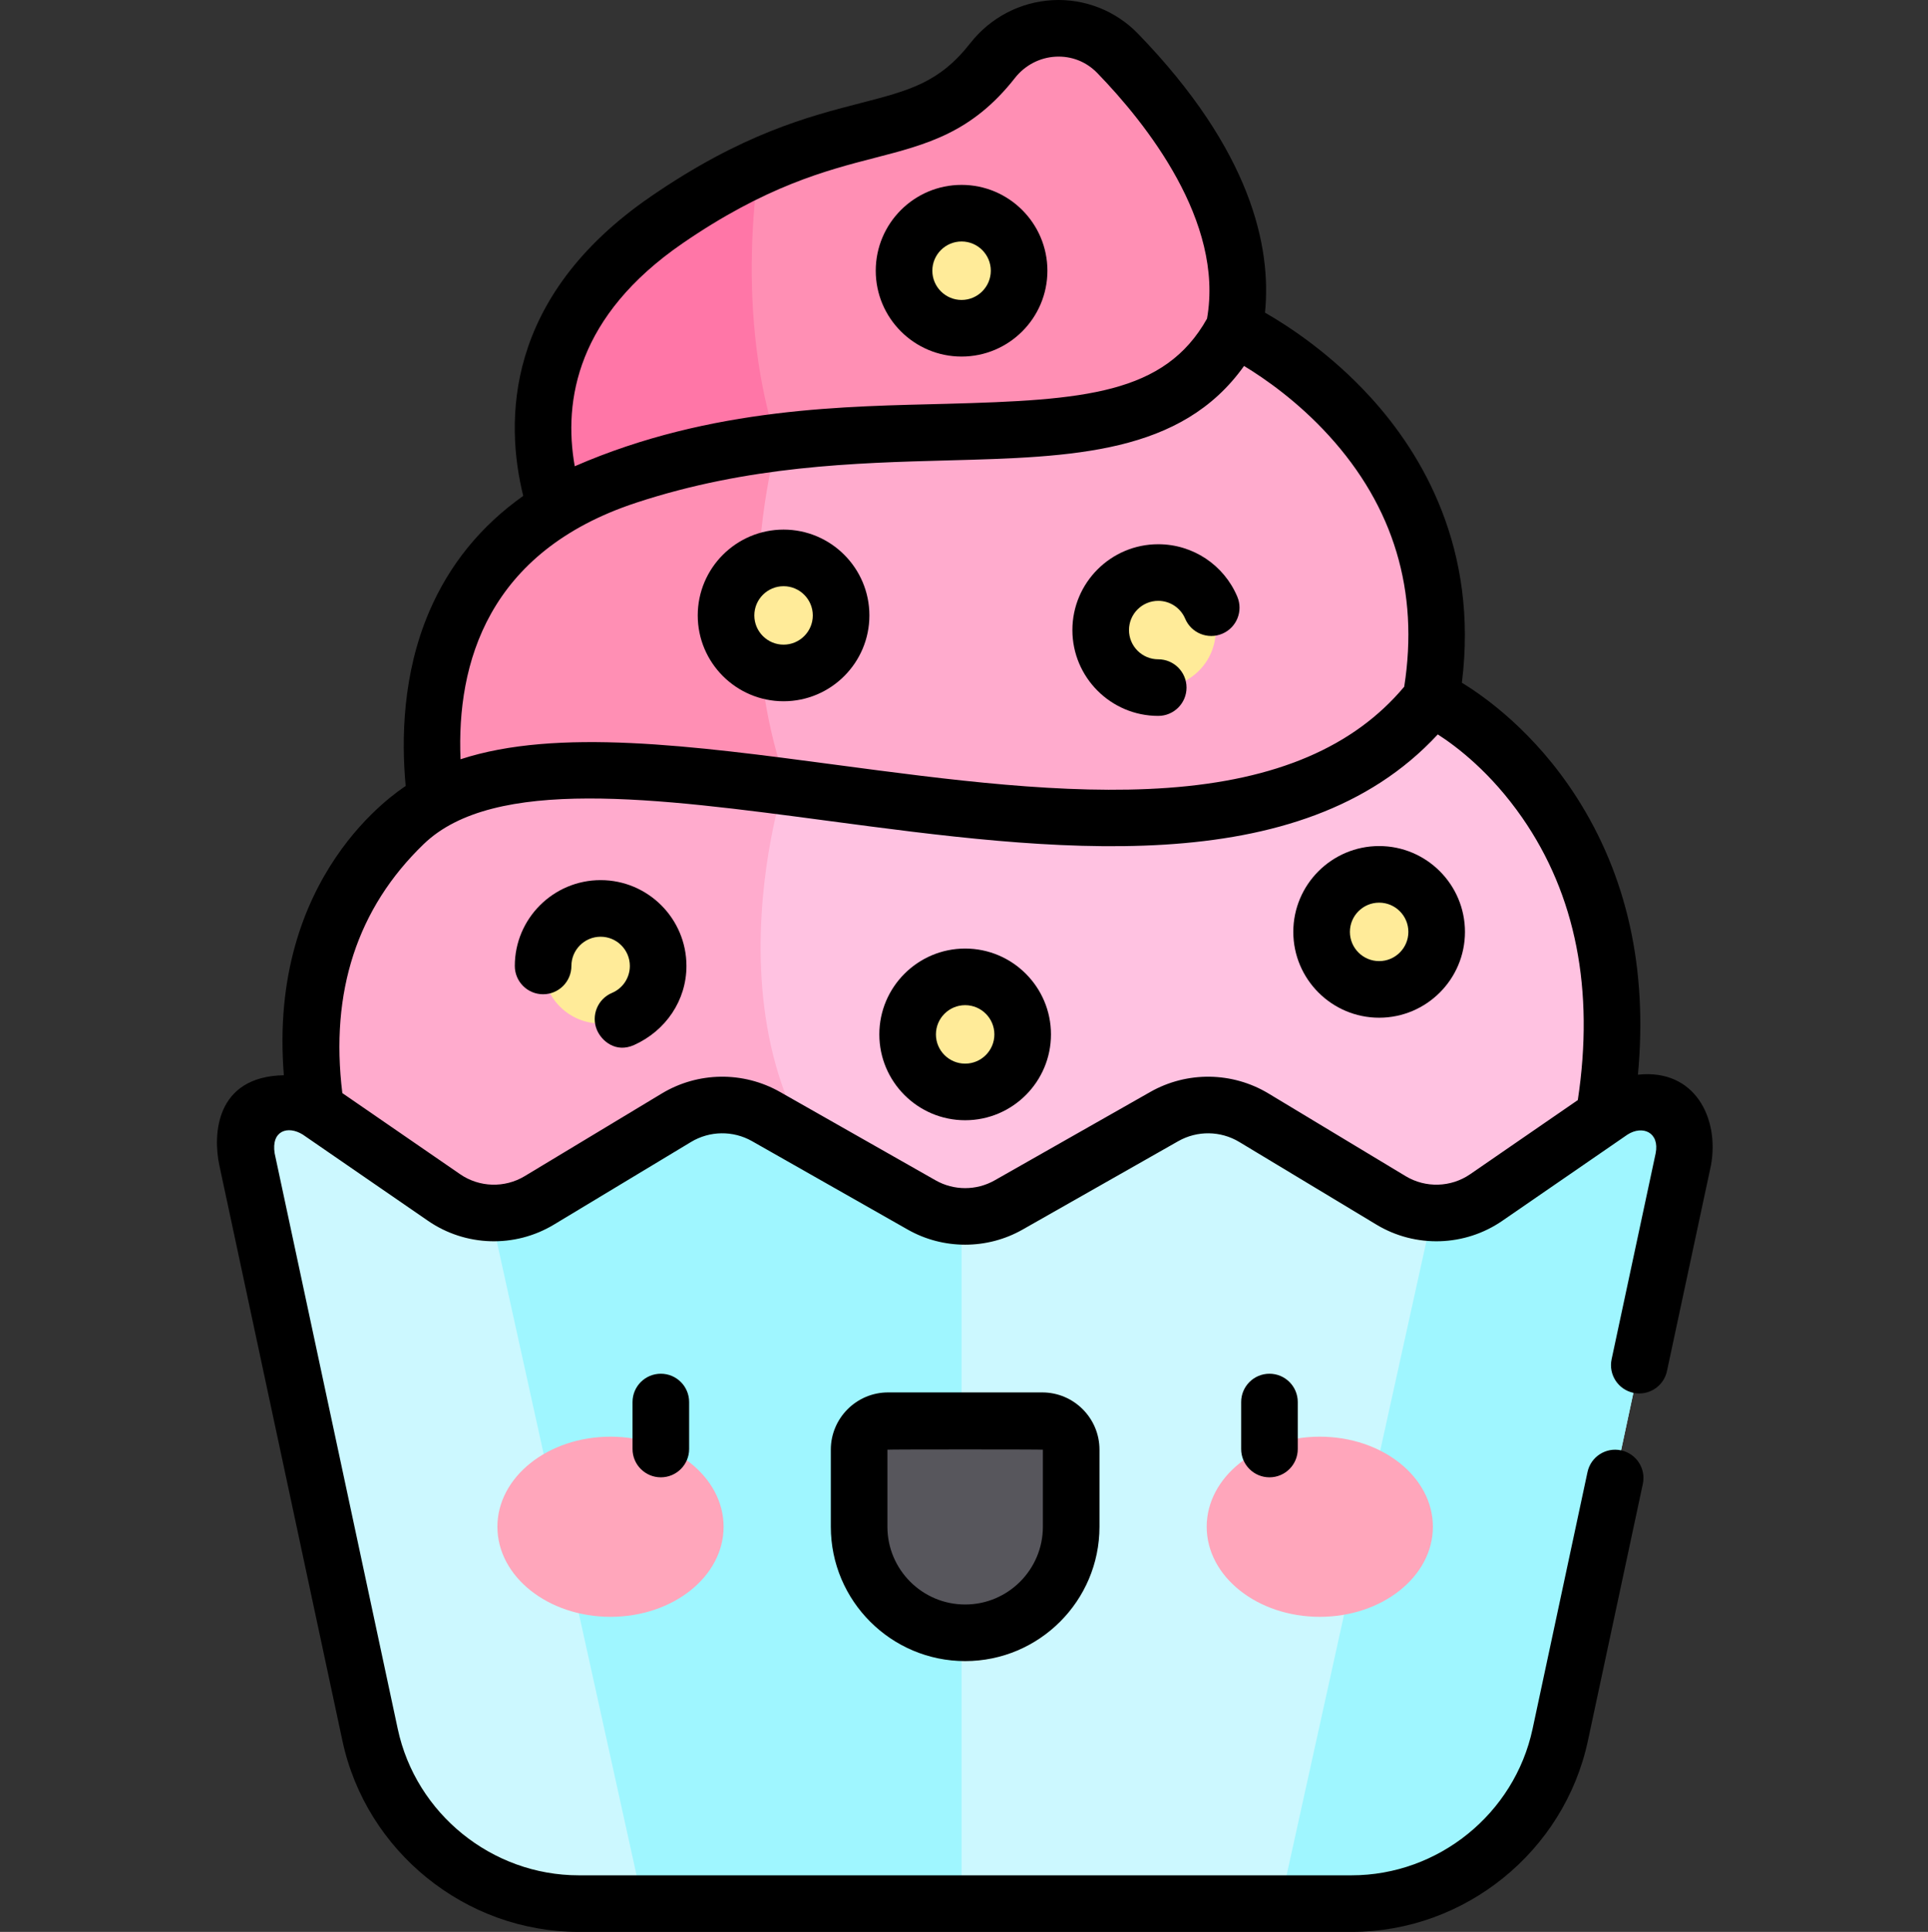 <svg viewBox="-57 0 511 512" xmlns="http://www.w3.org/2000/svg"><rect x="-57" y="0" width="511" height="512" fill="#333333" stroke="none"/><path d="m96.195 147.855s-32.168-51.297 23.473-89.551c46.402-31.902 66.805-17.246 86.422-42.258 8.27-10.543 23.816-11.52 33.141-1.898 16.816 17.352 36.562 44.789 30.848 72.848 0 0 13.043 60.859-173.883 60.859zm0 0" fill="#ff8fb4"/><path d="m144.074 44.301c-7.27 3.32-15.34 7.77-24.406 14.004-55.641 38.254-23.473 89.551-23.473 89.551 25.426 0 47.145-1.129 65.707-3.074-21.582-32.809-21.469-73.152-17.828-100.48zm0 0" fill="#ff76a7"/><path d="m62.289 229.582s-26.953-79.117 46.949-103.465c73.898-24.344 137.367 5.219 160.84-39.121 0 0 64.34 29.559 52.168 98.242 0 0-18.223 61.73-123.441 61.73s-136.516-17.387-136.516-17.387zm0 0" fill="#ffabcd"/><path d="m148.941 117.344c-12.758 1.625-26.051 4.277-39.707 8.773-73.898 24.348-46.945 103.465-46.945 103.465s26.457 14.691 112.48 17.062c-48.234-51.574-25.828-129.301-25.828-129.301zm0 0" fill="#ff8fb4"/><path d="m38.812 332.172s-36.516-67.816 11.301-113.895c47.82-46.078 213.012 41.73 272.129-33.039.871-.867 77.125 38.148 35.648 146.934 0 .871-319.078 0-319.078 0zm0 0" fill="#ffc2e1"/><path d="m150.68 208.426c-42.848-5.531-81.266-8.746-100.562 9.852-47.82 46.078-11.305 113.895-11.305 113.895s59.074.293 149.406.371c-65.938-36.324-37.539-124.117-37.539-124.117zm0 0" fill="#ffabcd"/><path d="m370.105 294.512-33.191 22.855c-7.527 5.184-17.395 5.484-25.227.766l-36.359-21.914c-7.277-4.387-16.359-4.504-23.75-.309l-41.273 23.441c-7.133 4.051-15.867 4.051-23 0l-41.273-23.441c-7.391-4.195-16.473-4.078-23.75.309l-36.359 21.914c-7.828 4.719-17.695 4.418-25.227-.766l-33.188-22.855c-9.184-6.324-21.375 1.824-19.043 12.73l32.621 152.531c5.582 26.086 28.629 44.727 55.305 44.727h204.832c26.676 0 49.723-18.641 55.301-44.727l32.625-152.531c2.332-10.906-9.863-19.055-19.043-12.73zm0 0" fill="#ccf8ff"/><path d="m187.305 319.352-41.273-23.438c-7.391-4.199-16.473-4.082-23.75.305l-36.359 21.914c-3.973 2.395-8.469 3.492-12.918 3.32l40.371 183.047h84.484v-182.137c-3.652-.152-7.273-1.148-10.555-3.012zm0 0" fill="#9ff6ff"/><path d="m356.523 459.773 32.625-152.531c2.332-10.906-9.863-19.055-19.043-12.73l-33.191 22.855c-4.25 2.926-9.25 4.297-14.203 4.082l-40.367 183.051h18.879c26.676 0 49.723-18.641 55.301-44.727zm0 0" fill="#9ff6ff"/><g fill="#ffeb99"><path d="m117.438 256c0 8.422-6.824 15.246-15.246 15.246-8.418 0-15.246-6.824-15.246-15.246s6.828-15.246 15.246-15.246c8.422 0 15.246 6.824 15.246 15.246zm0 0"/><path d="m214.051 274.141c0 8.418-6.824 15.246-15.246 15.246-8.422 0-15.246-6.828-15.246-15.246 0-8.422 6.824-15.25 15.246-15.25 8.422 0 15.246 6.828 15.246 15.25zm0 0"/><path d="m323.777 246.969c0 8.422-6.828 15.246-15.246 15.246-8.422 0-15.25-6.824-15.25-15.246s6.828-15.246 15.25-15.246c8.418 0 15.246 6.824 15.246 15.246zm0 0"/><path d="m165.926 163.102c0 8.422-6.828 15.246-15.246 15.246-8.422 0-15.25-6.824-15.25-15.246 0-8.422 6.828-15.246 15.25-15.246 8.418 0 15.246 6.824 15.246 15.246zm0 0"/><path d="m265.227 166.98c0 8.422-6.828 15.25-15.246 15.25-8.422 0-15.25-6.828-15.25-15.25 0-8.418 6.828-15.246 15.25-15.246 8.418 0 15.246 6.828 15.246 15.246zm0 0"/><path d="m213.105 71.746c0 8.422-6.828 15.25-15.246 15.25-8.422 0-15.25-6.828-15.25-15.25 0-8.418 6.828-15.246 15.25-15.246 8.418 0 15.246 6.828 15.246 15.246zm0 0"/></g><path d="m198.805 432.727c-15.52 0-28.102-12.582-28.102-28.102v-20.43c0-4.238 3.434-7.672 7.672-7.672h40.859c4.238 0 7.672 3.434 7.672 7.672v20.43c0 15.52-12.582 28.102-28.102 28.102zm0 0" fill="#57565c"/><path d="m134.781 404.625c0-13.184-13.418-23.871-29.973-23.871-16.555 0-29.973 10.688-29.973 23.871s13.418 23.867 29.973 23.867c16.555 0 29.973-10.684 29.973-23.867zm0 0" fill="#ffa6bb"/><path d="m322.773 404.625c0-13.184-13.418-23.871-29.973-23.871-16.555 0-29.973 10.688-29.973 23.871s13.418 23.867 29.973 23.867c16.555 0 29.973-10.684 29.973-23.867zm0 0" fill="#ffa6bb"/><path d="m271.961 371.57v12.453c0 4.141 3.359 7.5 7.5 7.5 4.145 0 7.5-3.359 7.5-7.5v-12.453c0-4.141-3.355-7.5-7.5-7.5-4.141 0-7.5 3.359-7.5 7.5zm0 0"/><path d="m110.648 371.57v12.453c0 4.141 3.355 7.5 7.5 7.5 4.145 0 7.5-3.359 7.5-7.5v-12.453c0-4.141-3.355-7.5-7.5-7.5-4.145 0-7.5 3.359-7.5 7.5zm0 0"/><path d="m377.117 284.82c2.621-27.945-2.855-52.691-16.348-73.68-11.086-17.246-24.449-26.637-30.309-30.195 4.422-35.504-10.48-60.598-24.191-75.637-10.496-11.512-21.691-18.84-27.992-22.453 1.75-17.371-3.617-42.926-33.66-73.926-5.906-6.094-14.145-9.332-22.598-8.891-8.555.449-16.512 4.598-21.832 11.379-8.242 10.512-16.113 12.547-29.152 15.914-13.961 3.609-31.332 8.098-55.613 24.793-38.801 26.676-38.609 59.586-33.746 79.301-11.227 7.949-19.59 18.211-24.945 30.73-7.023 16.426-7.379 33.688-6.211 46.148-1.98 1.383-36.586 23.414-32.289 76.656-18.203.344-18.809 15.855-17.102 23.848l32.625 152.535c6.277 29.352 32.617 50.656 62.633 50.656h204.836c30.016 0 56.355-21.305 62.637-50.656l14.559-68.07c.867-4.051-1.715-8.035-5.766-8.902-4.055-.871-8.039 1.715-8.902 5.766l-14.559 68.07c-4.809 22.48-24.984 38.793-47.969 38.793h-204.836c-22.984 0-43.16-16.312-47.965-38.793l-32.625-152.535c-.969-6.039 3.492-7.445 7.457-4.984l33.188 22.855c9.93 6.84 23.023 7.238 33.352 1.012l36.359-21.91c4.949-2.984 11.148-3.066 16.176-.211l41.273 23.441c9.379 5.324 21.027 5.324 30.406 0l41.277-23.441c5.023-2.852 11.223-2.773 16.172.211l36.359 21.91c10.328 6.227 23.422 5.828 33.352-1.012l33.188-22.855c4.004-2.551 8.559-.598 7.457 4.984l-11.668 54.555c-.867 4.051 1.715 8.035 5.766 8.902 4.051.867 8.035-1.715 8.902-5.766l11.668-54.555c2.27-12.406-4.238-25.637-19.363-23.988zm-253.199-220.336c22.102-15.195 38.051-19.316 50.867-22.629 13.859-3.578 25.828-6.672 37.207-21.18 2.645-3.375 6.586-5.438 10.812-5.656 4.191-.219 8.109 1.324 11.039 4.348 12.898 13.309 33.625 39.305 29.066 65.082-11.242 20.031-32.605 21.594-69.012 22.57-25.852.695-62.266.719-98.566 16.547-3.113-17.531.703-39.91 28.586-59.082zm-12.336 68.758c29.773-9.805 57.898-10.562 82.719-11.227 32.965-.883 61.785-1.656 78.422-25.027 5.539 3.355 14.25 9.418 22.461 18.426 17.234 18.906 23.953 41.301 19.992 66.578-13.363 15.949-33.875 24.738-62.66 26.805-27.305 1.961-58.188-2.148-88.055-6.121-37.738-5.023-73.863-9.816-99.402-1.453-1.062-25.363 7.203-55.027 46.523-67.98zm221.078 177.949c-5.094 3.504-11.805 3.711-17.102.52l-36.359-21.914c-9.586-5.777-21.59-5.934-31.324-.406l-41.273 23.441c-4.809 2.73-10.785 2.73-15.594 0l-41.273-23.441c-9.734-5.527-21.738-5.375-31.324.406l-36.359 21.914c-5.297 3.191-12.008 2.988-17.102-.52l-31.215-21.496c-3.301-26.82 3.945-49.02 21.586-66.016 18.598-17.922 61.617-12.199 107.164-6.137 58.734 7.816 125.016 16.637 161.586-22.906 5.039 3.223 14.086 10.109 22.379 22.066 14.207 20.484 19.156 45.66 14.734 74.844zm0 0"/><path d="m178.375 369.023c-8.363 0-15.172 6.809-15.172 15.172v20.43c0 19.629 15.973 35.602 35.602 35.602 19.629 0 35.602-15.973 35.602-35.602v-20.43c0-8.367-6.809-15.172-15.172-15.172zm41.031 15.172v20.43c0 11.359-9.242 20.602-20.602 20.602-11.359 0-20.602-9.242-20.602-20.602v-20.43c0-.094 41.203-.094 41.203 0zm0 0"/><path d="m102.191 233.254c-12.543 0-22.746 10.203-22.746 22.746 0 4.141 3.355 7.5 7.5 7.5 4.141 0 7.5-3.359 7.5-7.5 0-4.273 3.477-7.746 7.746-7.746 4.273 0 7.746 3.473 7.746 7.746 0 3.121-1.855 5.926-4.73 7.141-3.816 1.613-5.602 6.016-3.988 9.828 1.211 2.863 4.949 6.176 9.828 3.988 8.363-3.75 13.891-11.797 13.891-20.957.004-12.543-10.203-22.746-22.746-22.746zm0 0"/><path d="m198.805 251.391c-12.543 0-22.746 10.207-22.746 22.746 0 12.543 10.203 22.75 22.746 22.75 12.543 0 22.746-10.207 22.746-22.75 0-12.539-10.203-22.746-22.746-22.746zm0 30.496c-4.273 0-7.746-3.477-7.746-7.746 0-4.273 3.473-7.75 7.746-7.75 4.273 0 7.746 3.477 7.746 7.75 0 4.27-3.473 7.746-7.746 7.746zm0 0"/><path d="m308.531 224.223c-12.543 0-22.75 10.203-22.75 22.746s10.207 22.746 22.75 22.746 22.746-10.203 22.746-22.746-10.203-22.746-22.746-22.746zm0 30.492c-4.273 0-7.75-3.473-7.75-7.746s3.477-7.746 7.75-7.746c4.27 0 7.746 3.473 7.746 7.746s-3.477 7.746-7.746 7.746zm0 0"/><path d="m150.68 185.848c12.543 0 22.746-10.203 22.746-22.746 0-12.543-10.203-22.746-22.746-22.746-12.543 0-22.75 10.203-22.75 22.746 0 12.543 10.207 22.746 22.75 22.746zm0-30.492c4.27 0 7.746 3.477 7.746 7.746 0 4.273-3.477 7.746-7.746 7.746-4.273 0-7.75-3.473-7.75-7.746 0-4.27 3.477-7.746 7.75-7.746zm0 0"/><path d="m249.98 189.73c4.141 0 7.5-3.359 7.5-7.5 0-4.145-3.359-7.5-7.5-7.5-4.273 0-7.75-3.477-7.75-7.75 0-4.27 3.477-7.746 7.75-7.746 3.121 0 5.922 1.859 7.141 4.734 1.613 3.816 6.016 5.598 9.828 3.984s5.598-6.012 3.984-9.828c-3.566-8.438-11.793-13.891-20.957-13.891-12.543 0-22.746 10.203-22.746 22.746s10.203 22.75 22.75 22.75zm0 0"/><path d="m197.859 94.496c12.543 0 22.746-10.207 22.746-22.75 0-12.543-10.203-22.746-22.746-22.746-12.547 0-22.75 10.203-22.75 22.746 0 12.543 10.203 22.75 22.75 22.75zm0-30.496c4.27 0 7.746 3.477 7.746 7.746 0 4.273-3.477 7.75-7.746 7.75-4.273 0-7.75-3.477-7.75-7.75 0-4.27 3.477-7.746 7.75-7.746zm0 0"/></svg>